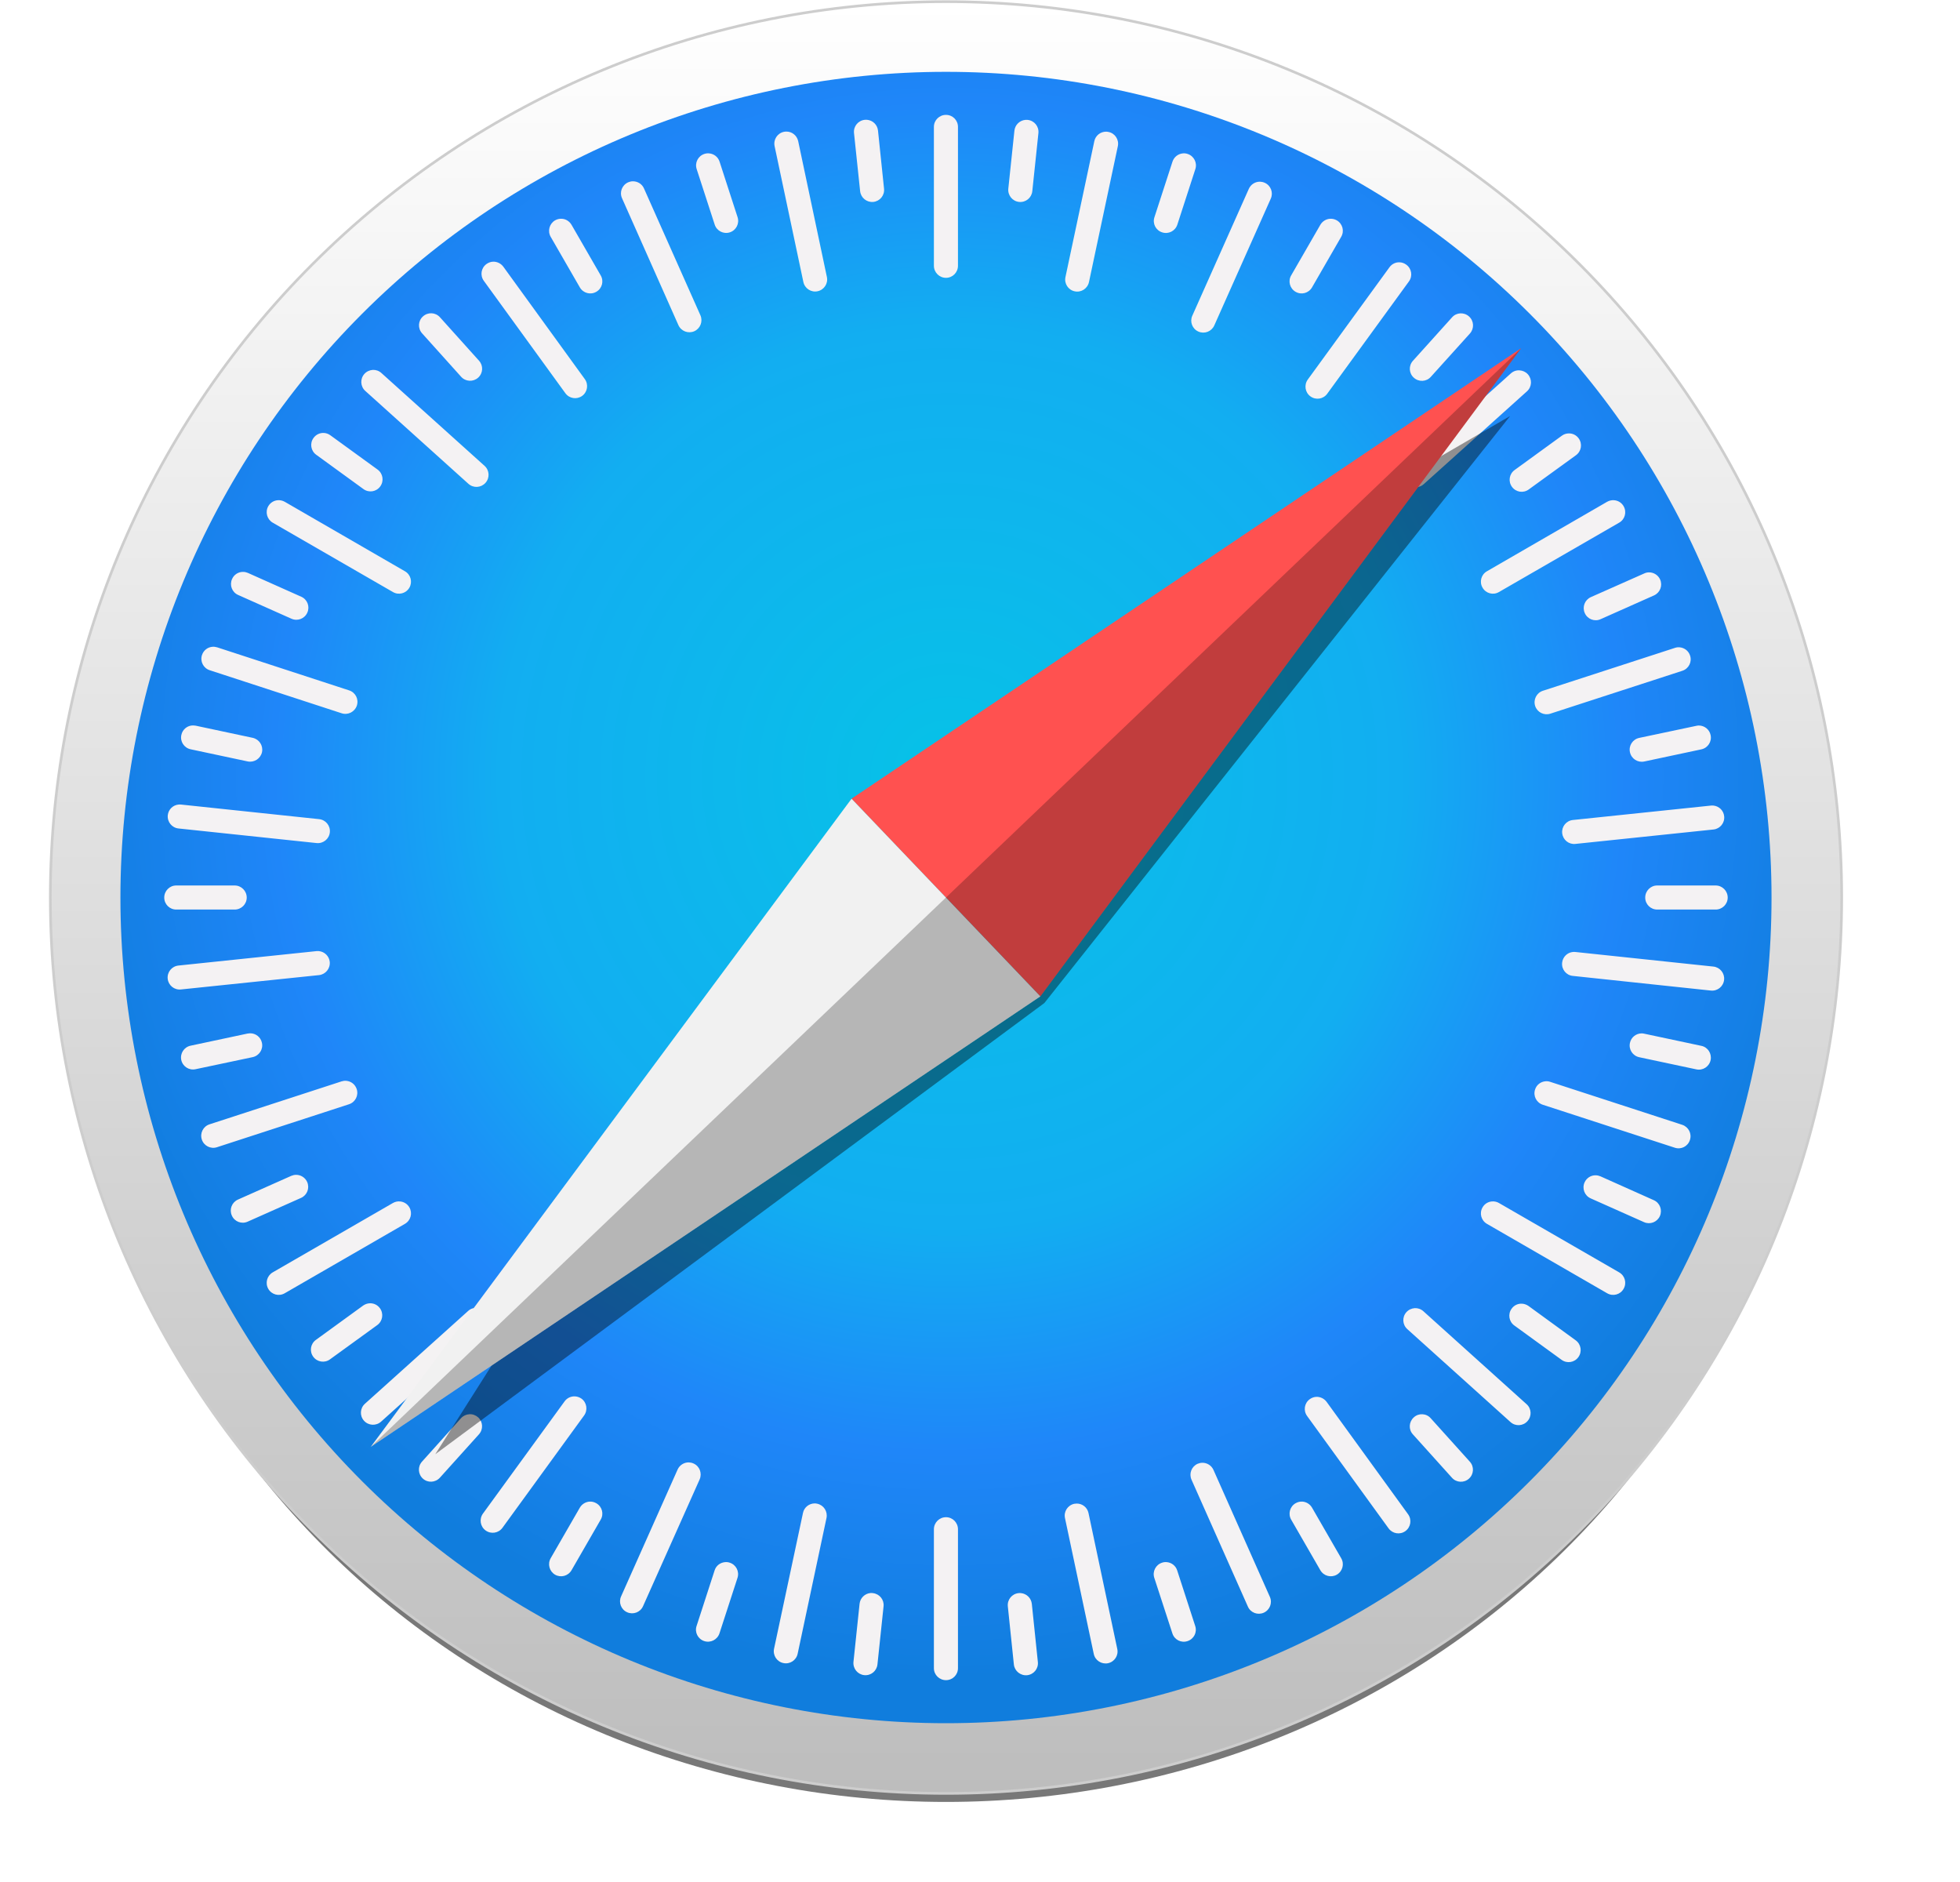 <svg width="25" height="24" viewBox="0 0 25 24" fill="none" xmlns="http://www.w3.org/2000/svg">
<g opacity="0.53" filter="url(#filter0_f_84_3916)">
<path d="M23.072 12.381C23.072 13.773 22.788 15.151 22.235 16.437C21.681 17.723 20.871 18.891 19.849 19.875C18.827 20.859 17.614 21.64 16.278 22.173C14.943 22.705 13.512 22.979 12.066 22.979C10.621 22.979 9.19 22.705 7.855 22.173C6.519 21.64 5.306 20.859 4.284 19.875C3.262 18.891 2.451 17.723 1.898 16.437C1.345 15.151 1.061 13.773 1.061 12.381C1.061 9.57 2.22 6.875 4.284 4.887C6.348 2.9 9.148 1.783 12.066 1.783C13.512 1.783 14.943 2.057 16.278 2.59C17.614 3.123 18.827 3.903 19.849 4.887C20.871 5.871 21.681 7.04 22.235 8.326C22.788 9.611 23.072 10.989 23.072 12.381Z" fill="black"/>
</g>
<path d="M23.491 11.445C23.491 12.946 23.196 14.431 22.622 15.818C22.048 17.204 21.206 18.463 20.145 19.524C19.084 20.585 17.825 21.427 16.439 22.001C15.053 22.575 13.567 22.87 12.066 22.87C9.036 22.87 6.13 21.667 3.988 19.524C1.845 17.381 0.642 14.476 0.642 11.445C0.642 8.415 1.845 5.509 3.988 3.367C6.13 1.224 9.036 0.021 12.066 0.021C13.567 0.021 15.053 0.316 16.439 0.89C17.825 1.464 19.084 2.306 20.145 3.367C21.206 4.428 22.048 5.687 22.622 7.073C23.196 8.459 23.491 9.945 23.491 11.445Z" fill="url(#paint0_linear_84_3916)" stroke="#CDCDCD" stroke-width="0.034" stroke-linecap="round" stroke-linejoin="round"/>
<path d="M22.596 11.446C22.596 14.238 21.486 16.917 19.511 18.891C17.537 20.866 14.858 21.975 12.066 21.975C9.273 21.975 6.595 20.866 4.62 18.891C2.646 16.917 1.536 14.238 1.536 11.446C1.536 8.653 2.646 5.975 4.62 4C6.595 2.025 9.273 0.916 12.066 0.916C14.858 0.916 17.537 2.025 19.511 4C21.486 5.975 22.596 8.653 22.596 11.446Z" fill="url(#paint1_radial_84_3916)"/>
<path d="M12.066 1.465C11.981 1.465 11.912 1.533 11.912 1.618V3.389C11.912 3.474 11.981 3.543 12.066 3.543C12.151 3.543 12.219 3.474 12.219 3.389V1.618C12.219 1.533 12.151 1.465 12.066 1.465ZM11.061 1.528C11.051 1.527 11.041 1.527 11.03 1.528C10.945 1.537 10.884 1.612 10.893 1.697L10.971 2.438C10.98 2.522 11.055 2.583 11.139 2.575C11.224 2.566 11.285 2.491 11.276 2.406L11.199 1.665C11.191 1.591 11.133 1.535 11.061 1.528ZM13.077 1.529C13.006 1.536 12.947 1.592 12.939 1.666L12.861 2.407C12.853 2.491 12.914 2.566 12.998 2.575C13.083 2.584 13.158 2.523 13.167 2.439L13.245 1.698C13.254 1.613 13.193 1.538 13.108 1.529C13.098 1.528 13.087 1.528 13.077 1.529ZM10.03 1.678C10.019 1.678 10.009 1.679 9.999 1.681C9.915 1.699 9.863 1.78 9.88 1.863L10.247 3.596C10.265 3.679 10.346 3.732 10.429 3.714C10.512 3.696 10.565 3.615 10.547 3.532L10.181 1.8C10.165 1.727 10.101 1.677 10.03 1.678ZM14.109 1.679C14.037 1.679 13.973 1.728 13.958 1.801L13.59 3.533C13.572 3.616 13.625 3.698 13.708 3.715C13.791 3.733 13.872 3.68 13.89 3.597L14.258 1.865C14.276 1.782 14.223 1.7 14.14 1.683C14.129 1.681 14.119 1.679 14.109 1.679ZM9.045 1.956C9.025 1.954 9.005 1.956 8.984 1.963C8.904 1.989 8.86 2.075 8.886 2.156L9.116 2.864C9.142 2.945 9.229 2.989 9.309 2.963C9.39 2.937 9.434 2.85 9.408 2.77L9.178 2.061C9.158 2 9.105 1.961 9.045 1.956ZM15.088 1.956C15.028 1.961 14.975 2.001 14.955 2.062L14.725 2.77C14.698 2.851 14.742 2.937 14.823 2.963C14.904 2.99 14.99 2.946 15.017 2.865L15.247 2.156C15.273 2.076 15.229 1.989 15.148 1.963C15.128 1.956 15.107 1.954 15.088 1.956ZM8.071 2.312C8.051 2.312 8.031 2.317 8.012 2.325C7.934 2.36 7.899 2.45 7.934 2.528L8.653 4.146C8.688 4.224 8.778 4.258 8.856 4.224C8.933 4.189 8.968 4.099 8.934 4.021L8.214 2.403C8.189 2.345 8.131 2.311 8.071 2.312ZM16.072 2.317C16.012 2.316 15.955 2.35 15.929 2.408L15.208 4.026C15.173 4.103 15.208 4.194 15.285 4.228C15.363 4.263 15.453 4.228 15.488 4.151L16.209 2.533C16.244 2.456 16.209 2.365 16.132 2.331C16.112 2.322 16.092 2.318 16.072 2.317ZM7.168 2.79C7.138 2.788 7.108 2.794 7.08 2.81C7.007 2.853 6.982 2.946 7.024 3.02L7.396 3.665C7.439 3.739 7.533 3.764 7.606 3.721C7.68 3.679 7.705 3.585 7.662 3.512L7.29 2.867C7.263 2.821 7.217 2.793 7.168 2.79ZM16.964 2.79C16.915 2.793 16.868 2.821 16.841 2.867L16.469 3.512C16.426 3.585 16.452 3.679 16.525 3.721C16.599 3.764 16.692 3.739 16.735 3.665L17.107 3.02C17.15 2.946 17.125 2.853 17.051 2.81C17.023 2.794 16.993 2.788 16.964 2.79ZM6.29 3.337C6.261 3.338 6.231 3.348 6.205 3.367C6.136 3.417 6.121 3.512 6.171 3.581L7.211 5.014C7.261 5.083 7.356 5.098 7.425 5.049C7.494 4.999 7.509 4.903 7.459 4.834L6.42 3.401C6.388 3.358 6.339 3.336 6.29 3.337ZM17.852 3.345C17.803 3.343 17.754 3.365 17.723 3.408L16.681 4.84C16.631 4.909 16.646 5.005 16.715 5.055C16.784 5.105 16.879 5.09 16.929 5.021L17.971 3.589C18.021 3.52 18.006 3.425 17.937 3.375C17.911 3.356 17.882 3.346 17.852 3.345ZM5.506 3.995C5.467 3.993 5.427 4.006 5.395 4.035C5.332 4.091 5.327 4.188 5.384 4.251L5.882 4.805C5.939 4.868 6.035 4.873 6.099 4.816C6.162 4.759 6.167 4.663 6.11 4.6L5.612 4.046C5.583 4.014 5.545 3.997 5.506 3.995ZM18.627 3.996C18.588 3.998 18.549 4.015 18.521 4.047L18.022 4.601C17.965 4.664 17.97 4.761 18.034 4.817C18.097 4.874 18.194 4.869 18.25 4.806L18.749 4.253C18.806 4.189 18.801 4.093 18.738 4.036C18.706 4.007 18.666 3.994 18.627 3.996ZM4.754 4.717C4.715 4.72 4.676 4.737 4.648 4.768C4.591 4.831 4.596 4.928 4.659 4.985L5.975 6.17C6.039 6.227 6.135 6.221 6.192 6.158C6.249 6.095 6.244 5.998 6.181 5.941L4.865 4.757C4.833 4.728 4.793 4.715 4.754 4.717ZM19.382 4.723C19.343 4.72 19.303 4.733 19.271 4.762L17.954 5.946C17.891 6.003 17.886 6.099 17.943 6.162C18 6.226 18.096 6.231 18.16 6.174L19.477 4.99C19.54 4.933 19.545 4.837 19.488 4.773C19.46 4.742 19.421 4.725 19.382 4.723ZM4.129 5.521C4.079 5.519 4.03 5.542 3.999 5.585C3.949 5.653 3.964 5.749 4.033 5.799L4.636 6.237C4.705 6.287 4.8 6.272 4.85 6.203C4.9 6.134 4.885 6.038 4.816 5.988L4.214 5.551C4.188 5.532 4.158 5.522 4.129 5.521ZM20.007 5.527C19.977 5.528 19.948 5.537 19.922 5.556L19.319 5.994C19.25 6.044 19.235 6.139 19.285 6.208C19.335 6.277 19.43 6.292 19.499 6.242L20.102 5.805C20.171 5.755 20.186 5.659 20.136 5.59C20.105 5.547 20.056 5.525 20.007 5.527ZM3.544 6.379C3.495 6.382 3.449 6.409 3.422 6.455C3.38 6.529 3.405 6.622 3.478 6.665L5.012 7.55C5.086 7.593 5.179 7.568 5.222 7.494C5.264 7.421 5.239 7.327 5.165 7.285L3.632 6.399C3.604 6.383 3.574 6.377 3.544 6.379ZM20.587 6.379C20.557 6.377 20.527 6.383 20.499 6.399L18.966 7.285C18.892 7.327 18.867 7.421 18.91 7.494C18.952 7.568 19.046 7.593 19.119 7.55L20.653 6.665C20.727 6.623 20.752 6.529 20.709 6.455C20.683 6.409 20.636 6.382 20.587 6.379ZM3.103 7.293C3.043 7.291 2.985 7.326 2.96 7.384C2.925 7.462 2.959 7.552 3.037 7.587L3.717 7.89C3.795 7.925 3.886 7.89 3.92 7.812C3.955 7.735 3.92 7.644 3.843 7.61L3.162 7.306C3.143 7.298 3.123 7.293 3.103 7.293ZM21.032 7.299C21.012 7.299 20.991 7.304 20.972 7.313L20.291 7.615C20.214 7.65 20.179 7.74 20.214 7.818C20.248 7.896 20.339 7.931 20.416 7.896L21.097 7.593C21.175 7.558 21.209 7.468 21.175 7.39C21.149 7.332 21.091 7.298 21.032 7.299ZM2.709 8.248C2.649 8.253 2.596 8.293 2.576 8.354C2.55 8.434 2.594 8.521 2.675 8.547L4.358 9.096C4.439 9.122 4.525 9.078 4.552 8.997C4.578 8.916 4.534 8.83 4.453 8.804L2.77 8.255C2.749 8.249 2.729 8.246 2.709 8.248ZM21.425 8.255C21.405 8.253 21.384 8.255 21.364 8.262L19.68 8.809C19.599 8.835 19.555 8.922 19.581 9.003C19.608 9.084 19.694 9.127 19.775 9.101L21.459 8.554C21.54 8.527 21.584 8.441 21.557 8.36C21.538 8.3 21.484 8.26 21.425 8.255ZM2.464 9.251C2.392 9.25 2.328 9.3 2.313 9.373C2.295 9.456 2.348 9.537 2.431 9.555L3.159 9.71C3.243 9.727 3.324 9.674 3.342 9.591C3.359 9.508 3.306 9.427 3.223 9.409L2.495 9.254C2.484 9.252 2.474 9.251 2.464 9.251ZM21.668 9.252C21.658 9.252 21.647 9.254 21.637 9.256L20.908 9.41C20.825 9.428 20.772 9.509 20.79 9.592C20.808 9.676 20.889 9.728 20.972 9.711L21.701 9.556C21.784 9.538 21.837 9.457 21.819 9.374C21.804 9.301 21.739 9.252 21.668 9.252ZM2.278 10.26C2.207 10.266 2.148 10.322 2.14 10.396C2.132 10.481 2.192 10.556 2.277 10.565L4.038 10.751C4.122 10.76 4.198 10.699 4.207 10.615C4.216 10.53 4.155 10.455 4.07 10.446L2.309 10.26C2.299 10.259 2.288 10.259 2.278 10.26ZM21.855 10.273C21.845 10.272 21.834 10.272 21.824 10.273L20.062 10.457C19.978 10.466 19.917 10.541 19.926 10.625C19.935 10.71 20.01 10.771 20.094 10.762L21.856 10.578C21.94 10.569 22.001 10.494 21.992 10.41C21.985 10.336 21.926 10.28 21.855 10.273ZM2.248 11.292C2.163 11.292 2.095 11.361 2.095 11.446C2.095 11.531 2.163 11.599 2.248 11.599H2.993C3.078 11.599 3.147 11.531 3.147 11.446C3.147 11.361 3.078 11.292 2.993 11.292H2.248ZM21.138 11.292C21.053 11.292 20.985 11.361 20.985 11.446C20.985 11.531 21.053 11.599 21.138 11.599H21.883C21.968 11.599 22.037 11.531 22.037 11.446C22.037 11.361 21.968 11.292 21.883 11.292H21.138ZM4.068 12.129C4.058 12.128 4.048 12.128 4.037 12.129L2.276 12.313C2.191 12.322 2.13 12.397 2.139 12.482C2.148 12.566 2.223 12.627 2.308 12.618L4.069 12.435C4.153 12.426 4.214 12.351 4.206 12.266C4.198 12.192 4.139 12.136 4.068 12.129ZM20.062 12.14C19.991 12.147 19.933 12.203 19.925 12.277C19.916 12.361 19.977 12.437 20.061 12.445L21.822 12.632C21.907 12.641 21.982 12.58 21.991 12.495C22 12.411 21.939 12.335 21.854 12.326L20.093 12.14C20.083 12.139 20.072 12.139 20.062 12.14ZM3.19 13.177C3.18 13.177 3.17 13.178 3.159 13.18L2.431 13.335C2.347 13.353 2.295 13.434 2.312 13.517C2.33 13.6 2.411 13.653 2.494 13.635L3.223 13.481C3.306 13.463 3.359 13.382 3.341 13.299C3.326 13.226 3.262 13.176 3.19 13.177ZM20.941 13.178C20.869 13.178 20.805 13.227 20.79 13.3C20.772 13.383 20.825 13.464 20.908 13.482L21.637 13.637C21.72 13.655 21.801 13.602 21.819 13.519C21.836 13.436 21.784 13.354 21.701 13.337L20.972 13.182C20.962 13.18 20.951 13.178 20.941 13.178ZM4.417 13.783C4.397 13.781 4.377 13.784 4.357 13.79L2.672 14.338C2.592 14.364 2.548 14.45 2.574 14.531C2.6 14.612 2.687 14.656 2.767 14.63L4.451 14.082C4.532 14.056 4.576 13.97 4.55 13.889C4.53 13.828 4.477 13.788 4.417 13.783ZM19.712 13.789C19.653 13.794 19.599 13.833 19.58 13.894C19.553 13.975 19.597 14.061 19.678 14.088L21.362 14.636C21.443 14.663 21.529 14.619 21.555 14.538C21.582 14.457 21.538 14.371 21.457 14.344L19.773 13.796C19.753 13.789 19.732 13.787 19.712 13.789ZM3.775 14.982C3.755 14.982 3.734 14.987 3.715 14.995L3.034 15.298C2.957 15.333 2.922 15.423 2.957 15.501C2.991 15.579 3.082 15.614 3.159 15.579L3.84 15.276C3.918 15.241 3.952 15.151 3.918 15.073C3.892 15.015 3.834 14.981 3.775 14.982ZM20.354 14.988C20.294 14.986 20.237 15.021 20.211 15.079C20.177 15.157 20.211 15.247 20.289 15.282L20.969 15.585C21.047 15.62 21.137 15.585 21.172 15.508C21.206 15.43 21.172 15.339 21.094 15.305L20.414 15.001C20.395 14.993 20.374 14.988 20.354 14.988ZM5.099 15.321C5.07 15.319 5.04 15.325 5.012 15.341L3.478 16.226C3.405 16.269 3.38 16.362 3.422 16.436C3.465 16.51 3.558 16.535 3.632 16.492L5.165 15.607C5.239 15.564 5.264 15.471 5.222 15.397C5.195 15.351 5.149 15.324 5.099 15.321ZM19.032 15.321C18.983 15.324 18.936 15.351 18.91 15.397C18.867 15.471 18.892 15.564 18.966 15.607L20.499 16.492C20.573 16.535 20.667 16.51 20.709 16.436C20.752 16.362 20.727 16.269 20.653 16.226L19.119 15.341C19.092 15.325 19.061 15.319 19.032 15.321ZM4.717 16.62C4.687 16.621 4.658 16.631 4.632 16.649L4.029 17.087C3.96 17.137 3.945 17.232 3.995 17.301C4.045 17.37 4.141 17.385 4.209 17.335L4.812 16.898C4.881 16.848 4.896 16.752 4.846 16.683C4.815 16.64 4.766 16.618 4.717 16.62ZM19.411 16.625C19.361 16.623 19.312 16.645 19.281 16.689C19.231 16.757 19.246 16.853 19.315 16.903L19.918 17.341C19.987 17.391 20.082 17.376 20.132 17.307C20.182 17.238 20.167 17.142 20.098 17.092L19.496 16.654C19.47 16.636 19.44 16.626 19.411 16.625ZM6.082 16.678C6.043 16.676 6.003 16.689 5.972 16.717L4.655 17.901C4.591 17.958 4.586 18.055 4.643 18.118C4.7 18.181 4.797 18.186 4.86 18.13L6.177 16.946C6.24 16.889 6.245 16.792 6.188 16.729C6.16 16.697 6.122 16.68 6.082 16.678ZM18.045 16.682C18.006 16.685 17.968 16.701 17.939 16.733C17.882 16.796 17.887 16.893 17.951 16.95L19.267 18.135C19.33 18.192 19.427 18.186 19.483 18.123C19.54 18.06 19.535 17.963 19.472 17.907L18.156 16.722C18.124 16.693 18.084 16.68 18.045 16.682ZM7.332 17.807C7.283 17.805 7.233 17.827 7.202 17.87L6.16 19.302C6.11 19.371 6.125 19.467 6.194 19.517C6.263 19.567 6.359 19.552 6.409 19.483L7.45 18.051C7.5 17.982 7.485 17.886 7.417 17.836C7.391 17.818 7.361 17.808 7.332 17.807ZM16.791 17.813C16.762 17.814 16.732 17.824 16.706 17.843C16.637 17.893 16.622 17.988 16.672 18.057L17.712 19.491C17.762 19.559 17.857 19.575 17.926 19.525C17.995 19.475 18.01 19.379 17.96 19.31L16.921 17.877C16.889 17.834 16.84 17.812 16.791 17.813ZM5.987 18.035C5.948 18.037 5.909 18.054 5.881 18.085L5.383 18.639C5.326 18.702 5.331 18.799 5.394 18.856C5.457 18.913 5.554 18.907 5.611 18.844L6.109 18.291C6.166 18.228 6.161 18.131 6.098 18.074C6.066 18.046 6.026 18.032 5.987 18.035ZM18.143 18.035C18.104 18.033 18.064 18.046 18.033 18.075C17.97 18.132 17.964 18.228 18.021 18.291L18.52 18.845C18.576 18.908 18.673 18.913 18.736 18.857C18.8 18.8 18.805 18.703 18.748 18.64L18.249 18.086C18.221 18.054 18.183 18.037 18.143 18.035ZM8.786 18.649C8.727 18.648 8.669 18.682 8.643 18.74L7.922 20.358C7.887 20.435 7.922 20.526 7.999 20.56C8.077 20.595 8.168 20.56 8.202 20.483L8.924 18.866C8.958 18.788 8.924 18.697 8.846 18.663C8.827 18.654 8.806 18.65 8.786 18.649ZM15.335 18.654C15.315 18.654 15.295 18.659 15.275 18.667C15.198 18.702 15.163 18.792 15.198 18.87L15.917 20.488C15.951 20.566 16.042 20.6 16.119 20.566C16.197 20.531 16.232 20.441 16.197 20.363L15.478 18.745C15.452 18.687 15.395 18.653 15.335 18.654ZM7.519 19.149C7.47 19.153 7.423 19.18 7.396 19.226L7.024 19.871C6.982 19.945 7.007 20.038 7.08 20.081C7.154 20.123 7.247 20.098 7.29 20.024L7.662 19.379C7.705 19.306 7.68 19.212 7.606 19.17C7.579 19.154 7.548 19.147 7.519 19.149ZM16.613 19.149C16.583 19.147 16.553 19.154 16.525 19.17C16.452 19.212 16.427 19.306 16.469 19.379L16.841 20.024C16.884 20.098 16.977 20.123 17.051 20.081C17.125 20.038 17.15 19.945 17.107 19.871L16.735 19.226C16.708 19.18 16.662 19.153 16.613 19.149ZM10.393 19.172C10.321 19.172 10.257 19.221 10.242 19.294L9.873 21.026C9.856 21.11 9.909 21.191 9.992 21.208C10.075 21.226 10.156 21.173 10.174 21.09L10.542 19.358C10.559 19.275 10.507 19.194 10.424 19.176C10.413 19.174 10.403 19.172 10.393 19.172ZM13.733 19.174C13.723 19.174 13.713 19.175 13.702 19.177C13.619 19.195 13.566 19.276 13.584 19.359L13.951 21.091C13.968 21.174 14.05 21.227 14.133 21.21C14.216 21.192 14.269 21.111 14.251 21.028L13.884 19.295C13.869 19.223 13.805 19.173 13.733 19.174ZM12.066 19.348C11.981 19.348 11.912 19.417 11.912 19.502V21.273C11.912 21.358 11.981 21.426 12.066 21.426C12.151 21.426 12.219 21.358 12.219 21.273V19.502C12.219 19.417 12.151 19.348 12.066 19.348ZM9.248 19.921C9.188 19.926 9.134 19.965 9.115 20.026L8.885 20.735C8.858 20.815 8.902 20.902 8.983 20.928C9.064 20.954 9.15 20.91 9.177 20.829L9.407 20.121C9.433 20.04 9.389 19.954 9.308 19.928C9.288 19.921 9.267 19.919 9.248 19.921ZM14.883 19.921C14.863 19.919 14.842 19.921 14.822 19.928C14.741 19.954 14.697 20.041 14.723 20.121L14.954 20.83C14.98 20.911 15.066 20.955 15.147 20.928C15.228 20.902 15.272 20.816 15.245 20.735L15.015 20.026C14.996 19.966 14.942 19.926 14.883 19.921ZM11.102 20.315C11.031 20.322 10.972 20.378 10.964 20.452L10.886 21.193C10.878 21.278 10.939 21.353 11.023 21.362C11.108 21.371 11.183 21.31 11.192 21.225L11.27 20.484C11.279 20.4 11.218 20.325 11.133 20.316C11.123 20.314 11.112 20.314 11.102 20.315ZM13.023 20.316C13.013 20.315 13.002 20.315 12.992 20.316C12.907 20.325 12.846 20.4 12.855 20.485L12.932 21.226C12.941 21.31 13.017 21.371 13.101 21.363C13.186 21.354 13.247 21.279 13.238 21.194L13.161 20.453C13.153 20.379 13.094 20.323 13.023 20.316Z" fill="#F4F2F3"/>
<g opacity="0.409" filter="url(#filter1_f_84_3916)">
<path d="M19.262 5.305L10.862 10.185L5.552 18.545L13.321 12.791L19.262 5.305Z" fill="black"/>
</g>
<path d="M13.27 12.706L10.862 10.185L19.403 4.44L13.27 12.706Z" fill="#FF5150"/>
<path d="M13.27 12.706L10.862 10.185L4.729 18.451L13.27 12.706Z" fill="#F1F1F1"/>
<path opacity="0.243" d="M4.729 18.451L13.27 12.706L19.403 4.44L4.729 18.451Z" fill="black"/>
<defs>
<filter id="filter0_f_84_3916" x="0.197" y="0.919" width="23.74" height="22.924" filterUnits="userSpaceOnUse" color-interpolation-filters="sRGB">
<feFlood flood-opacity="0" result="BackgroundImageFix"/>
<feBlend mode="normal" in="SourceGraphic" in2="BackgroundImageFix" result="shape"/>
<feGaussianBlur stdDeviation="0.432" result="effect1_foregroundBlur_84_3916"/>
</filter>
<filter id="filter1_f_84_3916" x="5.306" y="5.059" width="14.201" height="13.731" filterUnits="userSpaceOnUse" color-interpolation-filters="sRGB">
<feFlood flood-opacity="0" result="BackgroundImageFix"/>
<feBlend mode="normal" in="SourceGraphic" in2="BackgroundImageFix" result="shape"/>
<feGaussianBlur stdDeviation="0.123" result="effect1_foregroundBlur_84_3916"/>
</filter>
<linearGradient id="paint0_linear_84_3916" x1="12.066" y1="22.87" x2="12.066" y2="0.02" gradientUnits="userSpaceOnUse">
<stop stop-color="#BDBDBD"/>
<stop offset="1" stop-color="white"/>
</linearGradient>
<radialGradient id="paint1_radial_84_3916" cx="0" cy="0" r="1" gradientUnits="userSpaceOnUse" gradientTransform="translate(12.113 9.91) scale(11.425 11.425)">
<stop stop-color="#06C2E7"/>
<stop offset="0.25" stop-color="#0DB8EC"/>
<stop offset="0.5" stop-color="#12AEF1"/>
<stop offset="0.75" stop-color="#1F86F9"/>
<stop offset="1" stop-color="#107DDD"/>
</radialGradient>
</defs>
</svg>
